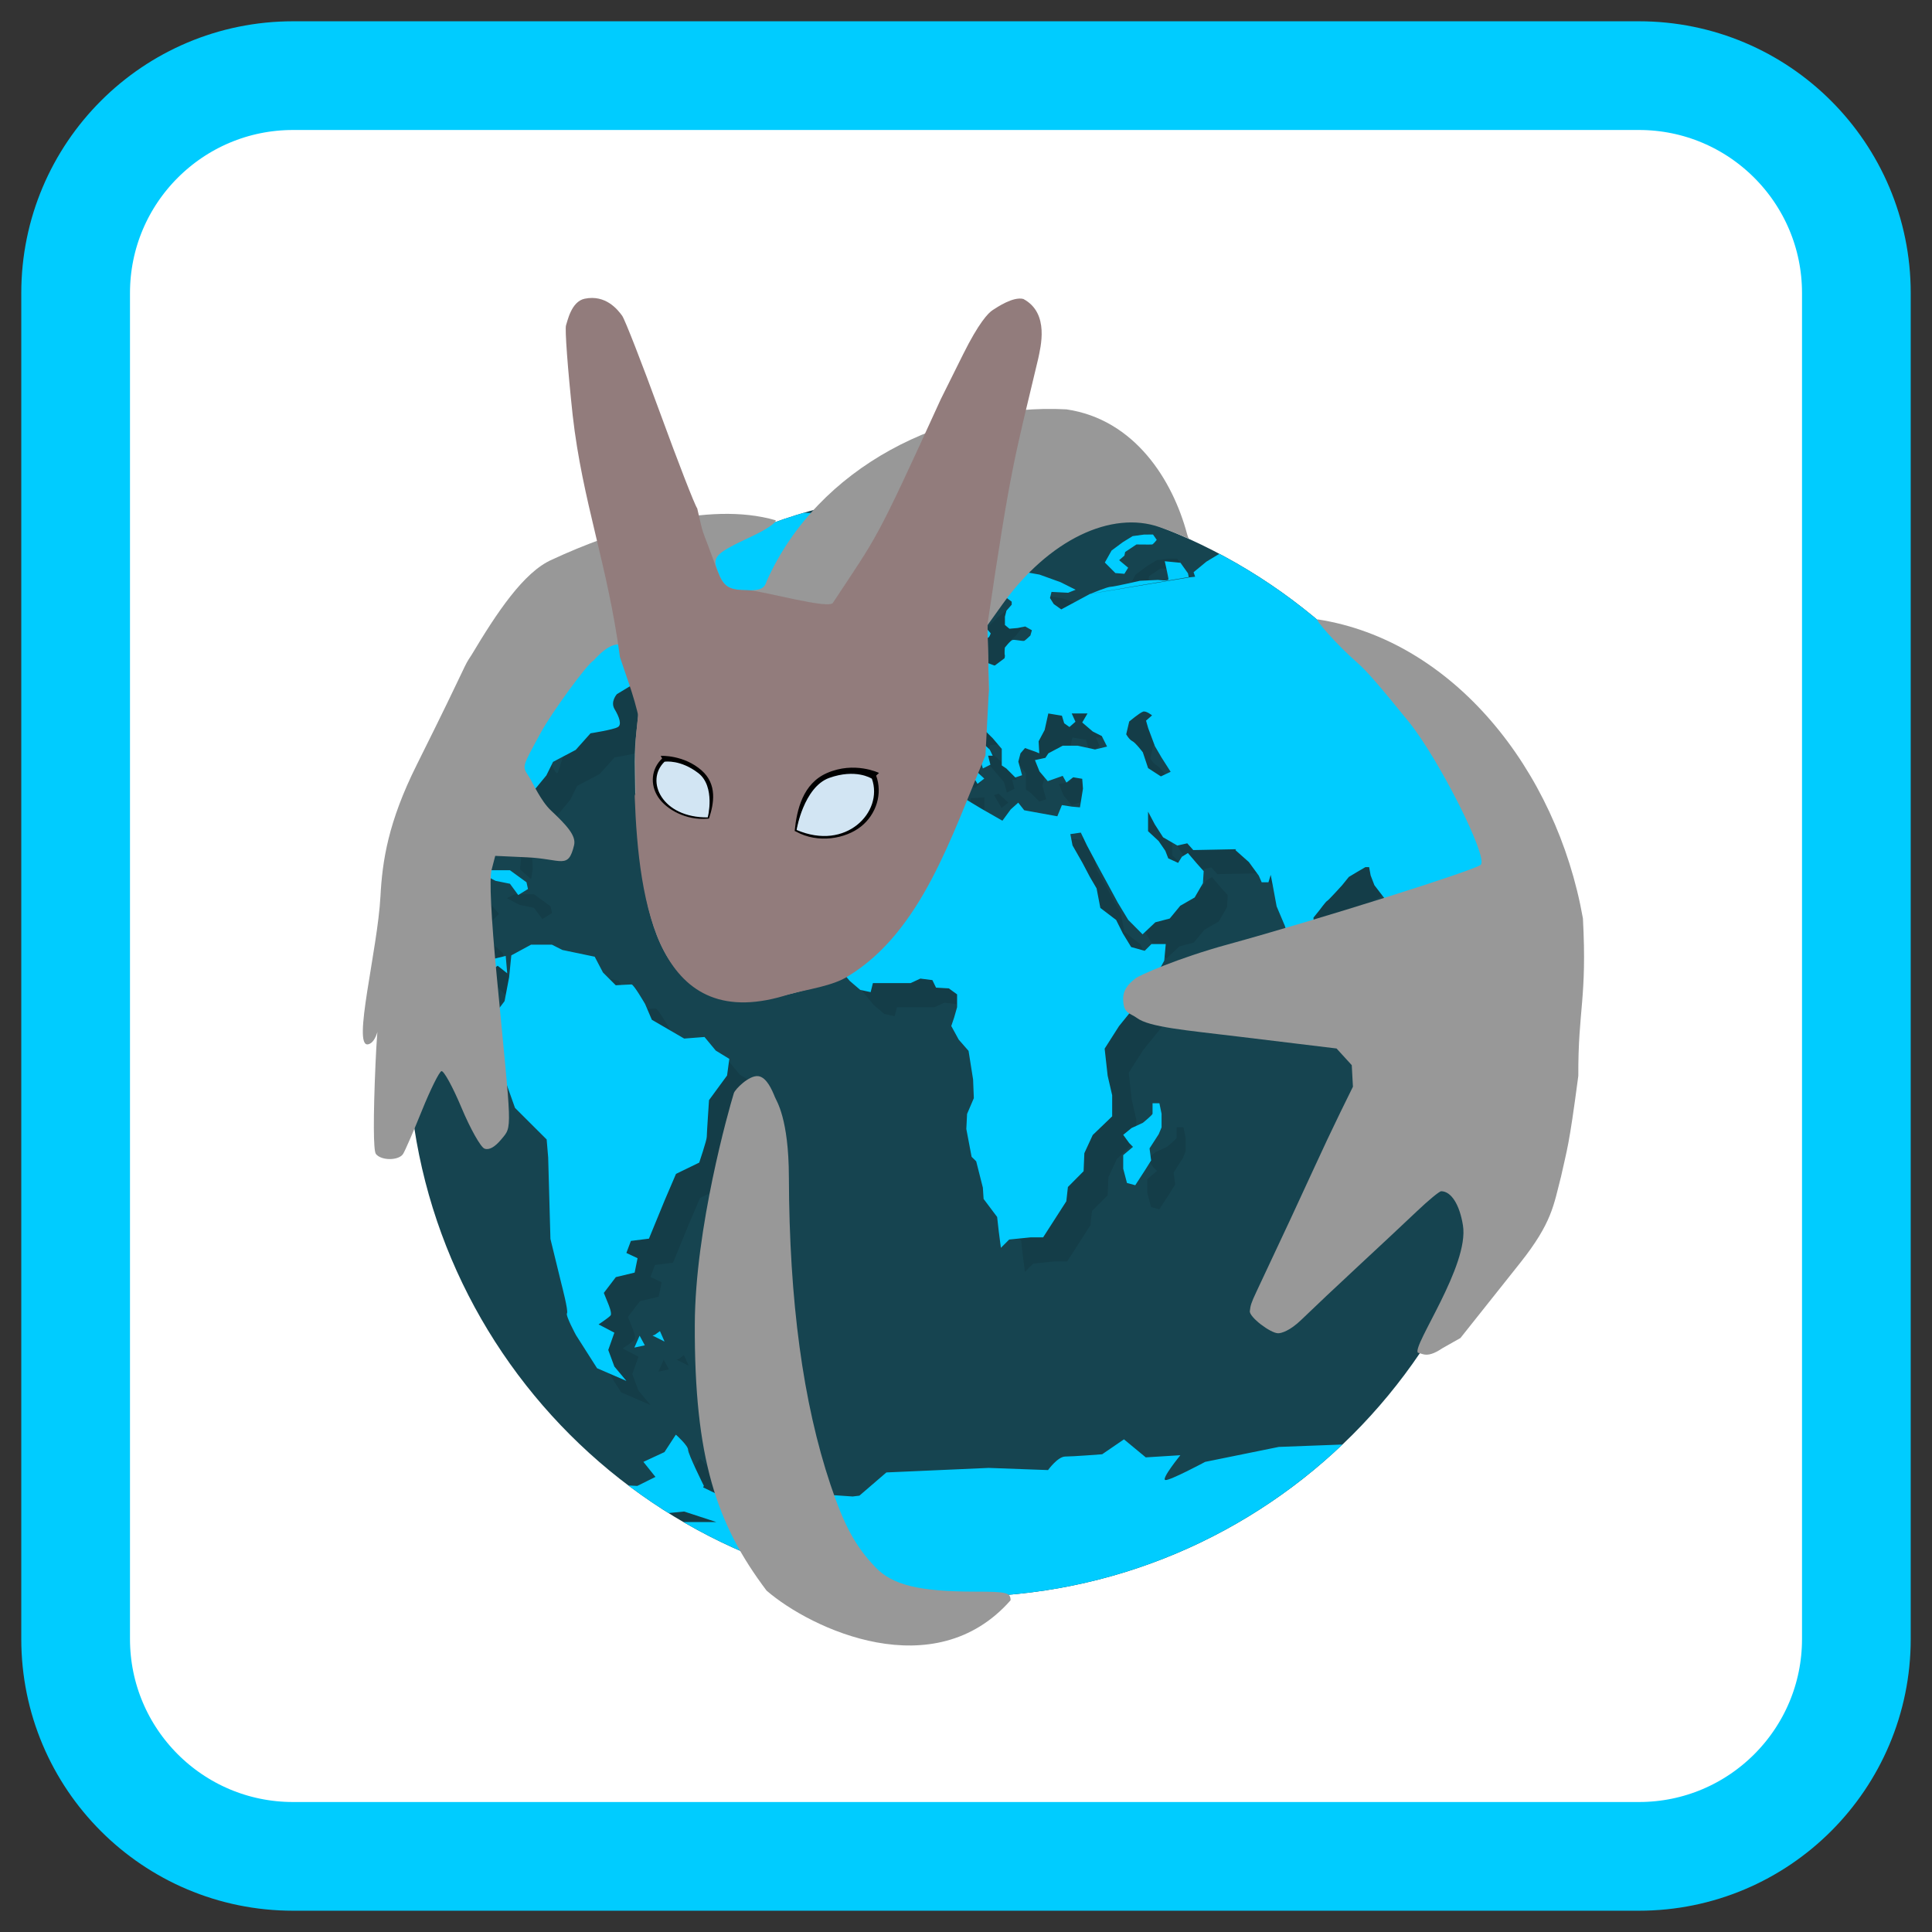 <?xml version="1.0" encoding="UTF-8"?>
<svg xmlns="http://www.w3.org/2000/svg" xmlns:xlink="http://www.w3.org/1999/xlink" width="512pt" height="512pt" viewBox="0 0 512 512" version="1.1">
<rect x="0" y="0" width="512" height="512" fill="#333333" stroke="none"/>
<defs>
<clipPath id="clip1">
  <path d="M 108 129 L 402 129 L 402 424 L 108 424 Z M 108 129 "/>
</clipPath>
<clipPath id="clip2">
  <path d="M 401.391 276.512 C 401.391 357.535 335.691 423.16 254.742 423.16 C 173.793 423.16 108.094 357.535 108.094 276.512 C 108.094 195.488 173.793 129.867 254.742 129.867 C 335.691 129.867 401.391 195.488 401.391 276.512 Z M 401.391 276.512 "/>
</clipPath>
<filter id="alpha" filterUnits="objectBoundingBox" x="0%" y="0%" width="100%" height="100%">
  <feColorMatrix type="matrix" in="SourceGraphic" values="0 0 0 0 1 0 0 0 0 1 0 0 0 0 1 0 0 0 1 0"/>
</filter>
<mask id="mask0">
  <g filter="url(#alpha)">
<rect x="0" y="0" width="512" height="512" style="fill:rgb(0%,0%,0%);fill-opacity:0.102;stroke:none;"/>
  </g>
</mask>
<clipPath id="clip3">
  <rect width="512" height="512"/>
</clipPath>
<g id="surface6" clip-path="url(#clip3)">
<path style=" stroke:none;fill-rule:nonzero;fill:rgb(0%,0%,0%);fill-opacity:1;" d="M 210.109 142.02 L 204.754 143.613 L 198.578 144.031 L 194.762 146.801 L 189.809 146.602 L 190.211 149.789 L 197.383 149.594 L 199.973 156.566 L 200.969 160.379 L 196.98 162.574 L 195.387 165.539 L 196.586 172.316 L 201.367 173.113 L 205.953 168.727 L 209.938 164.543 L 216.117 162.949 L 223.891 159.164 L 228.473 153.582 L 235.047 145.59 L 239.633 144.391 L 239.434 142.625 L 232.262 142.625 L 210.141 142.023 M 195.992 142.426 L 190.809 142.648 L 181.848 145.039 L 176.66 146.633 L 170.68 144.242 L 169.883 147.832 L 177.031 152.016 C 177.031 152.016 190.082 144.816 190.805 144.816 M 330.254 143.848 L 329.055 145.863 L 336.426 146.805 L 336.828 145.086 M 273.668 145.086 C 273.316 145.211 263.906 145.23 263.906 145.23 L 261.516 145.855 L 264.703 149.668 L 268.086 146.48 L 270.281 147.879 L 273.469 146.285 C 273.469 146.285 274.043 144.938 273.668 145.086 M 309.531 148.051 L 306.539 148.453 L 303.953 150.047 L 300.961 152.266 L 299.172 155.453 L 301.965 158.246 L 304.355 158.441 L 305.348 156.824 L 302.957 154.828 L 304.355 153.629 L 304.551 152.66 L 307.543 150.664 C 307.543 150.664 311.426 150.715 311.727 150.664 C 312.023 150.586 312.922 149.445 312.922 149.445 L 311.93 148.023 M 144.559 149.223 L 143.984 151.238 L 146.949 152.23 L 150.336 150.637 M 347.195 149.84 L 333.645 150.441 L 330.035 152.832 L 326.078 155.223 L 322.691 158.016 L 323.094 159.215 L 321.301 159.41 L 321.301 159.438 L 295.25 163.773 L 272.438 180.93 L 270.043 182.723 L 269.848 182.723 L 268.254 182.121 C 268.254 182.121 267.309 182.176 266.832 182.543 C 266.43 182.867 266.059 183.195 264.836 183.316 C 263.617 183.441 261.246 183.316 261.047 183.316 L 259.652 183.316 L 259.852 181.867 L 260.844 180.273 L 259.051 178.852 C 259.051 178.852 257.906 180.32 257.855 180.645 C 257.805 180.996 258.652 182.434 258.652 182.434 C 258.652 182.434 258.25 183.582 258.051 183.832 C 257.855 184.082 256.082 184.629 256.082 184.629 L 253.289 183.23 C 253.289 183.23 252.141 182.984 252.293 183.633 C 252.441 184.285 253.691 184.879 253.691 185.426 C 253.691 185.949 252.918 187.191 252.918 187.191 L 251.926 188.391 L 250.305 190.012 L 248.113 190.582 C 248.113 190.582 246.543 191.031 246.117 191.184 C 245.715 191.328 244.523 191.605 244.523 191.605 L 242.93 191.801 L 241.934 193.223 L 243.699 194.441 L 244.898 196.41 C 244.898 196.41 245.695 197.832 245.895 197.832 C 246.09 197.832 246.492 199.23 246.492 199.23 L 245.293 200.824 L 244.668 200.824 L 240.512 201.621 L 239.715 199.828 L 236.902 202.621 L 235.703 207.207 L 235.703 211.02 L 240.484 213.609 L 244.297 212.211 L 248.113 205.414 L 251.473 201.258 L 257.676 200.262 L 259.07 199.062 L 266.047 207.23 L 266.844 210.023 L 268.84 209.031 L 268.242 206.637 L 269.457 206.637 L 268.66 205.02 L 261.863 198.645 L 262.465 197.445 L 264.656 197.246 L 269.465 202.027 L 271.855 204.84 L 271.855 209.227 L 273.055 210.023 L 275.445 212.414 L 277.238 211.816 L 276.242 208.207 L 276.816 206.016 L 278.016 204.617 L 280.828 205.613 L 281.797 206.016 L 281.625 202.824 L 283.219 199.836 L 284.188 195.449 L 287.797 196.047 L 288.395 198.043 L 289.793 199.039 L 291.387 197.641 L 290.391 195.449 L 294.574 195.449 L 293.176 197.84 L 295.969 200.23 L 298.359 201.43 L 299.758 204.223 L 296.57 204.992 L 291.984 204 L 288 204 L 284.211 206.016 L 283.414 207.211 L 280.648 207.812 L 281.848 210.801 L 284.039 213.391 L 288 211.996 L 288.996 213.762 L 290.785 212.363 L 293.176 212.766 L 293.375 215.379 L 292.578 220.336 L 290.383 220.137 L 287.797 219.734 L 286.578 222.699 L 277.812 221.105 L 276.219 219.09 L 274.223 220.883 L 272.027 223.871 L 266.449 220.684 L 260.871 217.324 L 260.871 211.324 L 257.281 211.523 L 257.059 213.52 L 248.289 213.117 L 245.523 215.68 L 240.141 215.879 L 236.531 219.066 L 234.34 225.242 L 228.762 229.648 L 224.773 235.031 L 224.578 245.391 L 223.379 248.578 L 222.977 252.395 L 225.367 256.551 L 226.766 260.535 L 231.547 266.312 L 234.34 268.703 L 237.105 269.301 L 237.707 266.91 L 247.691 266.91 L 250.277 265.711 L 253.469 266.113 L 254.438 268.109 L 257.82 268.309 L 260.016 269.902 L 260.016 273.285 L 259.219 276.078 L 258.473 278.273 L 260.441 281.883 L 263.059 284.871 L 264.254 292.445 L 264.453 297.402 L 262.66 301.582 L 262.465 305.57 L 263.859 312.938 L 265.078 314.137 L 266.844 321.113 L 267.043 324.102 L 270.633 328.887 L 271.051 332.672 L 271.625 337.059 L 273.82 334.867 L 279.426 334.293 L 282.809 334.293 L 288.961 324.727 L 289.383 320.941 L 293.539 316.758 L 293.738 311.977 L 295.957 307.168 L 301.113 302.215 L 301.113 296.637 L 299.918 291.453 L 299.121 284.277 L 302.934 278.297 L 309.711 269.926 L 312.297 267.34 L 313.293 263.953 L 314.914 260.961 L 315.312 256.555 L 311.527 256.555 L 309.734 258.348 L 306.145 257.352 L 303.953 253.762 L 302.16 250.172 L 297.977 246.984 L 296.984 241.801 L 295.219 238.785 L 293.223 235 L 290.605 230.414 L 290.035 227.426 L 292.801 227.023 L 294.422 230.41 L 297.609 236.391 L 300 240.777 L 302.59 245.559 L 305.379 250.168 L 309.168 253.98 L 312.555 250.793 L 316.367 249.797 L 319.16 246.41 L 322.973 244.219 L 325.164 240.43 L 325.363 237.242 L 323.57 235.227 L 321.18 232.438 L 319.586 233.43 L 318.59 235.051 L 315.977 233.852 L 315.207 231.855 L 313.414 229.242 L 310.621 226.652 L 310.621 221.469 L 312.414 224.855 L 314.605 228.266 L 318.395 230.461 L 321.008 229.859 L 322.602 231.652 L 333.957 231.43 L 333.762 231.652 L 337.352 234.84 L 339.965 238.43 L 340.734 240.195 L 342.527 240.195 L 343.125 238.227 L 343.699 241.191 L 344.695 246.57 L 346.887 251.754 L 348.105 256.141 L 349.871 260.324 L 351.293 262.09 L 353.289 260.891 L 353.891 258.895 L 354.66 253.941 L 354.465 249.555 L 356.082 247.539 C 356.082 247.539 357.777 245.25 358.051 245.148 C 358.352 245.074 362.039 240.992 362.039 240.992 L 363.828 238.773 L 365.824 237.574 L 368.215 236.18 L 369.211 236.18 L 369.613 238.371 L 370.605 240.961 L 373.797 245.117 L 373.797 246.711 L 374.367 248.504 L 376.562 247.508 L 376.363 245.117 L 378.379 245.539 L 378.781 247.73 L 378.582 251.117 L 379.207 253.508 L 380.949 253.93 L 381.574 251.914 L 383.766 253.312 L 384.168 255.324 L 386.164 258.316 L 388.16 260.508 L 389.555 261.727 L 392.941 258.738 L 394.34 255.926 L 393.766 252.738 L 393.164 248.555 L 389.379 244.965 L 388.777 241.355 L 390.398 238.816 C 390.398 238.816 391.418 236.777 392.395 237.824 C 393.363 238.895 393.816 239.023 393.363 240.215 C 392.941 241.387 392.164 244.027 392.164 244.027 L 394.582 245.023 L 395.551 241.637 L 394.582 239.219 L 396.973 238.227 L 401.359 236.031 L 404.125 232.645 L 406.32 227.488 L 406.121 223.676 L 403.93 218.723 L 399.543 213.52 L 396.75 210.957 L 395.352 206.969 L 397.965 206.344 C 397.965 206.344 399.434 203.809 400.734 205.148 C 402.027 206.543 403.922 208.531 403.922 208.531 C 403.922 208.531 406.184 212.121 406.512 212.516 C 406.836 212.918 409.176 215.082 409.5 215.508 C 409.824 215.91 411.293 217.504 411.293 217.504 L 413.684 214.145 L 414.258 213.52 L 414.258 212.32 L 410.871 210.305 L 407.906 207.539 L 410.102 202.73 L 413.691 200.965 L 414.262 199.344 L 414.262 189.977 L 412.496 186.387 L 410.5 183.598 C 410.5 183.598 408.438 183.297 407.914 183.398 C 407.363 183.5 402.934 180.211 402.934 180.211 L 403.355 177.023 L 404.973 174.23 L 412.547 173.262 L 414.312 173.457 L 414.312 171.461 L 403.355 157.117 L 392.82 155.918 L 384.629 153.902 C 384.629 153.902 382.16 155.797 380.84 155.918 C 379.547 156.02 375.062 156.715 375.062 156.715 L 370.48 153.902 L 360.914 153.105 L 360.496 152.906 L 352.328 152.508 L 347.371 149.715 M 272.559 180.926 L 295.395 163.691 L 287.625 167.871 L 285.629 166.449 L 284.633 164.855 L 285.035 163.238 L 289.441 163.461 L 291.438 162.664 L 287.453 160.668 L 281.871 158.652 L 276.293 157.66 L 270.312 158.875 L 264.109 163.855 L 261.316 166.648 L 257.133 171.234 L 255.516 171.43 L 254.941 173.625 L 255.738 175.816 C 255.738 175.816 256.586 176.812 256.707 176.812 C 256.852 176.812 258.324 176.016 258.324 176.016 C 258.324 176.016 258.496 175.27 259.32 175.02 C 260.145 174.77 260.914 174.617 260.914 174.617 L 262.113 177.008 L 263.508 179.004 L 264.133 180.598 C 264.133 180.598 266.449 179.176 266.523 179.004 C 266.629 178.809 266.699 176.391 266.699 176.391 L 268.488 175.191 C 268.488 175.191 268.961 174.344 268.91 174.199 C 268.832 174.07 267.691 172.801 267.691 172.801 L 266.699 172.398 L 267.117 170.383 C 267.117 170.383 267.891 170.059 267.891 169.785 C 267.891 169.535 269.109 168.586 269.109 168.586 L 270.504 166.82 L 271.5 165.621 L 272.895 164.629 L 274.488 165.824 L 274.488 166.621 L 273.094 168.219 L 272.691 169.812 L 272.691 172.004 L 273.891 173 L 276.082 172.801 L 278.078 172.398 L 279.844 173.395 L 279.441 174.789 C 279.441 174.789 278.199 175.988 277.848 176.188 C 277.473 176.383 275.211 175.785 274.66 175.988 C 274.086 176.188 272.664 178.004 272.664 178.004 C 272.664 178.004 272.52 179.598 272.664 180 C 272.742 180.145 272.641 180.445 272.59 180.82 M 295.352 163.734 L 321.402 159.305 L 321.207 158.309 L 319.211 155.516 L 315.055 155.113 C 315.055 155.113 316.023 159.348 316.023 159.895 C 316.023 160.418 313.254 160.066 313.254 160.066 L 308.473 160.293 C 308.473 160.293 301.547 161.887 300.699 161.887 C 299.852 161.887 295.844 163.555 295.516 163.676 M 135.605 152.074 L 132.445 155.684 L 135.211 157.078 L 138.801 155.457 L 139.023 159.445 L 141.988 161.457 L 145.176 158.441 L 149.562 159.238 L 151.355 155.082 L 144.156 154.457 M 155.562 152.691 L 158.332 159.668 L 154.996 160.066 L 152.406 163.258 L 146.633 161.488 L 141.449 163.484 L 136.469 162.289 L 130.691 158.68 L 122.723 158.875 L 115.746 161.867 L 111.109 159.672 L 108.316 159.477 L 108.316 246.152 L 113.699 249.141 L 116.887 248.719 L 121.523 250.914 L 128.496 254.727 L 129.492 259.336 L 135.07 264.691 L 138.258 262.301 L 140.797 264.316 L 140.395 259.707 L 135.414 260.922 L 133.82 255.148 L 133.223 252.531 L 128.836 248.574 L 128.836 245.781 L 132.223 242.172 L 130.027 239.609 L 126.438 240.184 L 121.059 245.562 L 116.676 244.988 C 116.676 244.988 114.707 241.605 114.285 240.809 C 113.883 240.012 115.484 237.219 115.484 237.219 L 115.062 229.023 L 119.672 225.836 L 123.258 224.617 L 128.441 224.617 L 135.613 223.023 L 138.203 226.41 L 137.801 230.395 L 140.766 232.984 L 141.188 230.172 C 141.188 230.172 140.988 225.59 140.562 224.395 C 140.16 223.195 144.172 220.41 144.172 220.41 L 147.359 216.504 L 151.172 211.867 L 152.938 208.277 L 158.938 205.113 L 162.871 200.707 C 162.871 200.707 168.871 199.766 170.043 199.09 C 171.262 198.516 170.465 196.32 169.246 194.309 C 168.047 192.312 169.871 190.324 169.871 190.324 L 174.457 187.555 L 178.414 188.328 L 178.816 193.133 C 178.816 193.133 182.555 196.723 183.77 196.098 C 184.988 195.523 185.562 193.512 185.562 193.512 L 183.566 188.328 L 184.766 183.168 L 179.383 183.941 L 179.383 175.172 L 177.789 176.793 L 173.609 176.988 L 173.035 172.605 L 170.242 169.219 C 170.242 169.219 167.5 170.812 164.859 171.805 C 162.219 172.801 162.863 174.797 162.863 174.797 L 162.668 180.18 L 158.262 183.77 L 155.492 187.949 C 155.492 187.949 153.703 186.75 153.703 185.953 C 153.703 185.156 153.301 182.965 153.301 182.965 L 148.691 179.375 C 148.691 179.375 145.102 176.785 144.902 175.988 C 144.707 175.191 147.098 171.602 147.098 171.602 C 147.098 171.602 152.254 168.414 153.473 167.418 C 154.691 166.426 161.219 169.613 162.043 169.039 C 162.84 168.441 166 163.461 166 163.461 L 168.793 159.648 L 166 162.836 L 161.219 158.25 L 162.016 153.668 L 155.441 152.672 M 171.434 152.895 L 169.84 156.879 L 170.809 159.074 L 174.418 158.652 L 176.012 161.645 L 172.824 165.027 L 169.234 165.43 L 172.422 166.852 L 175.809 169.816 L 179.195 170.613 L 180.391 166.031 L 180.59 163.238 L 184.574 163.836 C 184.574 163.836 183.375 165.832 183.977 165.832 C 184.602 165.832 186.965 163.242 186.965 163.242 L 180.188 156.242 C 180.188 156.242 177.375 154.051 176.578 154.648 C 175.758 155.223 173.59 155.051 173.59 155.051 L 171.395 152.855 M 226.789 164.266 L 225.992 166.879 C 228.883 169.098 229.977 169.07 229.977 169.07 L 233.363 168.273 L 235.559 166.082 L 234.16 164.289 L 226.789 164.289 M 244.523 175.645 L 242.93 177.043 C 242.48 178.984 241.934 181 241.934 181 L 244.922 182.422 L 245.344 184.188 L 243.75 185.809 L 242.328 188.199 L 243.297 189.195 L 246.906 188.594 L 250.094 187.199 L 248.328 184.809 L 247.73 180.625 L 245.535 178.234 M 239.535 183.188 L 237.797 186.18 L 240.188 187.172 L 241.129 185.383 M 141.102 190.188 L 145.262 191.953 L 148.07 195.562 L 149.84 198.332 C 149.84 198.332 148.27 203.711 147.844 204.707 C 147.441 205.703 146.223 202.711 146.223 202.711 L 145.227 197.527 L 141.867 198.949 L 139.281 205.102 L 139.879 199.945 L 140.652 196.336 L 136.469 194.742 L 140.078 191.355 L 141.07 190.156 M 309.289 194.965 C 310.137 194.691 311.68 195.957 311.68 195.957 L 310.086 197.355 L 310.66 199.352 L 312.453 204.133 L 314.191 207.125 L 316.609 210.91 L 314.02 212.129 L 310.633 209.934 L 309.238 205.754 C 309.238 205.754 307.293 203.164 306.426 202.762 C 305.578 202.34 304.832 200.969 304.832 200.969 L 305.629 197.586 C 305.629 197.586 308.371 195.297 309.238 194.996 M 258.879 202.547 L 256.488 207.129 L 258.281 208.922 L 259.875 207.5 L 260.074 205.527 M 250.887 207.32 L 250.887 208.52 L 251.879 208.32 M 264.633 210.316 L 263.434 210.719 L 265.43 214.105 L 267.219 212.707 M 136.316 237.02 L 134.32 238.016 L 137.703 239.805 L 141.52 240.578 L 143.711 243.566 L 146.301 241.973 L 145.898 240.184 L 141.512 236.996 L 136.328 236.996 M 147.066 256.746 L 141.883 259.559 L 141.309 265.309 L 140.09 271.688 L 136.48 276.469 L 136.68 283.641 L 139.668 291.012 L 142.855 299.977 L 151.246 308.348 L 151.648 313.129 L 152.25 334.699 L 155.215 346.828 C 155.215 346.828 157.055 353.855 156.637 354.402 C 156.188 354.977 159.027 360.203 159.027 360.203 L 164.605 368.973 L 172.379 372.332 L 169.188 368.52 L 167.57 364.133 L 169.188 359.547 L 165.008 357.355 C 165.008 357.355 167.773 355.535 168.195 354.965 C 168.617 354.391 167.594 351.973 167.594 351.973 L 166.398 349.008 L 169.586 344.824 L 174.562 343.625 L 175.336 339.812 L 172.371 338.418 L 173.57 335.23 L 178.352 334.629 L 182.535 324.441 L 185.523 317.465 L 191.676 314.477 C 191.676 314.477 193.672 308.547 193.672 307.68 C 193.672 306.855 194.273 297.918 194.273 297.918 L 199.055 291.395 L 199.652 286.988 L 196.062 284.797 L 193.074 281.188 L 187.691 281.609 L 179.125 276.629 L 177.332 272.445 C 177.332 272.445 174.34 267.262 173.742 267.262 C 173.168 267.262 169.559 267.484 169.559 267.484 L 166.172 264.098 L 163.98 259.918 L 155.41 258.125 L 152.645 256.727 L 147.066 256.727 M 379.367 259.867 C 380.09 260.688 384.57 274.012 385.168 274.012 C 385.719 274.012 389.129 274.434 389.129 274.434 L 387.363 269.055 M 356.477 260.285 L 354.48 262.875 L 355.477 266.688 L 357.672 264.297 L 357.25 261.281 M 408.059 264.871 L 398.691 270.055 C 398.691 270.652 394.109 274.461 394.109 274.461 L 395.309 278.445 L 397.895 281.41 L 399.688 285.797 L 411.645 278.023 L 408.035 264.871 M 378.793 267.664 L 376 268.082 L 388.754 287.211 L 392.141 291 L 400.512 291.402 L 405.668 293.02 L 400.09 289.035 L 392.121 286.844 L 390.125 279.473 L 385.738 275.883 L 378.738 267.715 M 311.812 298.746 L 311.812 301.539 C 311.688 301.961 309.25 303.93 309.25 303.93 L 306.234 305.324 L 304.043 307.117 L 305.637 309.312 L 306.629 310.305 L 304.043 312.5 L 304.043 316.09 L 305.035 319.875 L 307.23 320.477 L 309.816 316.492 L 311.438 313.902 L 311.016 310.715 L 313.457 306.926 L 314.203 305.137 L 314.203 301.547 L 313.633 298.754 M 414.227 303.336 C 414.199 303.336 414.027 303.535 414.027 303.535 L 410.84 310.109 C 410.84 310.109 403.812 311.152 403.641 311.727 C 403.512 312.277 400.051 314.117 400.051 314.117 C 399.332 314.117 397.062 318.301 397.062 318.301 L 396.66 331.453 L 395.863 336.238 L 397.859 338.824 L 407.621 335.441 L 410.809 331.852 L 414.191 331.852 L 414.191 303.355 M 181.297 359.121 L 179.902 360.113 L 179.301 360.312 L 182.488 361.906 L 181.273 359.141 M 175.891 360.312 L 174.496 363.5 L 177.262 362.902 L 175.863 360.312 M 185.453 386.613 L 182.465 391.199 L 176.887 393.785 L 180.074 397.773 L 175.266 400.164 L 159.523 399.367 L 154.742 394.582 L 150.559 393.785 L 154.742 402.555 L 147.371 401.156 L 122.066 401.953 L 116.684 408.93 L 108.91 408.133 L 108.141 409.754 L 108.141 435.828 L 396.844 435.828 L 414.207 424.473 L 414.207 412.32 L 413.41 404.746 L 407.258 403.352 L 399.457 404.344 L 393.879 409.254 L 384.488 413.113 L 388.473 408.305 L 397.043 403.352 L 410.789 400.164 L 412.383 394.582 L 406.031 394.582 C 406.031 394.582 397.461 390.324 397.461 389.203 C 397.461 388.082 387.898 388.406 387.898 388.406 L 376.938 389.605 L 366.406 389.031 L 345.262 389.828 L 325.758 393.785 C 325.758 393.785 316.32 398.844 315.199 398.594 C 314.051 398.32 319.184 392.02 319.184 392.02 L 310.016 392.594 L 304.238 387.812 L 298.461 391.773 C 298.461 391.773 290.715 392.371 288.699 392.371 C 286.688 392.371 284.117 395.961 284.117 395.961 L 268.375 395.387 L 241.277 396.586 L 234.129 402.738 L 232.336 402.961 L 211.812 401.539 L 197.691 402.961 L 192.711 400.547 L 192.906 400.145 C 192.906 400.145 188.727 391.727 188.727 390.578 C 188.727 389.457 185.539 386.621 185.539 386.621 M 187.68 406.945 L 196.223 409.738 L 185.691 409.738 L 181.508 407.547 M 187.688 406.945 "/>
</g>
<clipPath id="clip4">
  <path d="M 108 135 L 402 135 L 402 424 L 108 424 Z M 108 135 "/>
</clipPath>
<clipPath id="clip5">
  <path d="M 401.391 276.512 C 401.391 357.535 335.691 423.16 254.742 423.16 C 173.793 423.16 108.094 357.535 108.094 276.512 C 108.094 195.488 173.793 129.867 254.742 129.867 C 335.691 129.867 401.391 195.488 401.391 276.512 Z M 401.391 276.512 "/>
</clipPath>
</defs>
<g id="surface1">
<path style="fill-rule:nonzero;fill:rgb(100%,100%,100%);fill-opacity:1;stroke-width:7.202;stroke-linecap:butt;stroke-linejoin:miter;stroke:rgb(0%,80%,100%);stroke-opacity:1;stroke-miterlimit:4;" d="M 19.415 5.011 L 108.585 5.011 C 116.54 5.011 122.989 11.46 122.989 19.415 L 122.989 108.585 C 122.989 116.54 116.54 122.989 108.585 122.989 L 19.415 122.989 C 11.46 122.989 5.011 116.54 5.011 108.585 L 5.011 19.415 C 5.011 11.46 11.46 5.011 19.415 5.011 Z M 19.415 5.011 " transform="matrix(4,0,0,4,0,0)"/>
<path style=" stroke:none;fill-rule:nonzero;fill:rgb(8.627%,26.667%,31.373%);fill-opacity:1;" d="M 254.742 129.867 C 335.738 129.867 401.391 195.52 401.391 276.512 C 401.391 357.508 335.738 423.16 254.742 423.16 C 173.75 423.16 108.094 357.508 108.094 276.512 C 108.094 195.52 173.75 129.867 254.742 129.867 Z M 254.742 129.867 "/>
<g clip-path="url(#clip1)" clip-rule="nonzero">
<g clip-path="url(#clip2)" clip-rule="nonzero">
<use xlink:href="#surface6" mask="url(#mask0)"/>
</g>
</g>
<g clip-path="url(#clip4)" clip-rule="nonzero">
<g clip-path="url(#clip5)" clip-rule="nonzero">
<path style=" stroke:none;fill-rule:nonzero;fill:rgb(0%,80%,100%);fill-opacity:1;" d="M 203.734 135.641 L 198.379 137.234 L 192.199 137.656 L 188.387 140.426 L 183.434 140.227 L 183.836 143.414 L 191.008 143.215 C 185.895 153.816 186.898 153.094 189.012 159.164 L 190.211 165.941 L 194.992 166.738 L 199.578 162.352 L 203.562 158.168 L 209.742 156.574 L 217.512 152.785 L 222.098 147.207 L 228.672 139.211 L 233.254 138.016 L 233.059 136.246 L 225.883 136.246 L 203.766 135.648 M 189.617 136.051 L 184.434 136.273 L 175.469 138.664 L 170.285 140.258 L 164.305 137.867 L 163.508 141.457 L 170.656 145.641 C 170.656 145.641 183.707 138.441 184.43 138.441 M 323.879 137.473 L 322.68 139.488 L 330.051 140.43 L 330.449 138.707 M 267.289 138.707 C 266.941 138.836 257.527 138.855 257.527 138.855 L 255.137 139.48 L 258.324 143.293 L 261.711 140.105 L 263.906 141.5 L 267.094 139.906 C 267.094 139.906 267.668 138.562 267.289 138.707 M 303.156 141.672 L 300.164 142.074 L 297.578 143.668 L 294.586 145.887 L 292.793 149.074 L 295.586 151.867 L 297.977 152.066 L 298.973 150.445 L 296.582 148.453 L 297.977 147.254 L 298.176 146.285 L 301.168 144.289 C 301.168 144.289 305.051 144.34 305.348 144.289 C 305.648 144.211 306.547 143.07 306.547 143.07 L 305.555 141.648 M 138.184 142.848 L 137.609 144.863 L 140.574 145.855 L 143.961 144.262 M 340.816 143.465 L 327.27 144.066 L 323.66 146.457 L 319.699 148.848 L 316.316 151.641 L 316.719 152.84 L 314.926 153.035 L 314.926 153.062 L 288.875 157.398 L 266.059 174.555 L 263.668 176.348 L 263.473 176.348 L 261.879 175.746 C 261.879 175.746 260.934 175.797 260.457 176.168 C 260.055 176.492 259.684 176.816 258.461 176.938 C 257.242 177.066 254.871 176.938 254.672 176.938 L 253.277 176.938 L 253.473 175.492 L 254.469 173.898 L 252.676 172.477 C 252.676 172.477 251.527 173.941 251.477 174.27 C 251.426 174.617 252.273 176.059 252.273 176.059 C 252.273 176.059 251.875 177.207 251.676 177.457 C 251.477 177.703 249.707 178.254 249.707 178.254 L 246.914 176.855 C 246.914 176.855 245.766 176.609 245.918 177.258 C 246.066 177.91 247.312 178.5 247.312 179.051 C 247.312 179.574 246.543 180.816 246.543 180.816 L 245.547 182.016 L 243.93 183.633 L 241.734 184.207 C 241.734 184.207 240.168 184.652 239.738 184.809 C 239.34 184.953 238.145 185.227 238.145 185.227 L 236.551 185.426 L 235.559 186.848 L 237.324 188.066 L 238.523 190.035 C 238.523 190.035 239.32 191.457 239.516 191.457 C 239.715 191.457 240.117 192.855 240.117 192.855 L 238.918 194.449 L 238.293 194.449 L 234.137 195.246 L 233.34 193.453 L 230.527 196.246 L 229.328 200.828 L 229.328 204.645 L 234.109 207.23 L 237.922 205.836 L 241.734 199.039 L 245.094 194.883 L 251.301 193.887 L 252.695 192.688 L 259.672 200.855 L 260.469 203.648 L 262.465 202.652 L 261.863 200.262 L 263.082 200.262 L 262.285 198.645 L 255.488 192.266 L 256.086 191.07 L 258.281 190.871 L 263.09 195.652 L 265.48 198.465 L 265.48 202.852 L 266.68 203.648 L 269.07 206.039 L 270.859 205.441 L 269.867 201.832 L 270.441 199.637 L 271.641 198.242 L 274.449 199.234 L 275.418 199.637 L 275.246 196.449 L 276.84 193.461 L 277.812 189.074 L 281.418 189.672 L 282.02 191.668 L 283.414 192.664 L 285.008 191.266 L 284.016 189.074 L 288.199 189.074 L 286.801 191.465 L 289.594 193.855 L 291.984 195.055 L 293.383 197.848 L 290.191 198.617 L 285.609 197.621 L 281.625 197.621 L 277.836 199.637 L 277.039 200.836 L 274.273 201.438 L 275.473 204.426 L 277.664 207.016 L 281.625 205.617 L 282.617 207.383 L 284.41 205.988 L 286.801 206.391 L 287 209.004 L 286.203 213.957 L 284.008 213.762 L 281.418 213.359 L 280.203 216.324 L 271.434 214.73 L 269.84 212.715 L 267.844 214.508 L 265.652 217.496 L 260.074 214.309 L 254.492 210.949 L 254.492 204.949 L 250.902 205.148 L 250.68 207.141 L 241.914 206.742 L 239.148 209.305 L 233.766 209.5 L 230.156 212.688 L 227.965 218.867 L 222.383 223.273 L 218.398 228.656 L 218.203 239.016 L 217.004 242.203 L 216.602 246.016 L 218.992 250.172 L 220.387 254.16 L 225.172 259.934 L 227.965 262.328 L 230.73 262.926 L 231.328 260.535 L 241.316 260.535 L 243.902 259.336 L 247.09 259.738 L 248.059 261.734 L 251.445 261.93 L 253.641 263.523 L 253.641 266.91 L 252.844 269.703 L 252.098 271.898 L 254.066 275.504 L 256.68 278.496 L 257.879 286.07 L 258.078 291.023 L 256.285 295.207 L 256.086 299.191 L 257.484 306.562 L 258.703 307.762 L 260.469 314.738 L 260.664 317.727 L 264.254 322.508 L 264.676 326.297 L 265.25 330.684 L 267.445 328.488 L 273.047 327.918 L 276.434 327.918 L 282.586 318.352 L 283.008 314.566 L 287.164 310.383 L 287.363 305.602 L 289.582 300.793 L 294.738 295.84 L 294.738 290.258 L 293.539 285.074 L 292.742 277.902 L 296.555 271.922 L 303.332 263.551 L 305.922 260.961 L 306.918 257.578 L 308.535 254.586 L 308.938 250.18 L 305.152 250.18 L 303.359 251.973 L 299.77 250.977 L 297.578 247.387 L 295.785 243.797 L 291.602 240.609 L 290.605 235.426 L 288.84 232.41 L 286.844 228.621 L 284.23 224.039 L 283.656 221.047 L 286.426 220.648 L 288.043 224.031 L 291.23 230.012 L 293.625 234.398 L 296.211 239.18 L 299.004 243.793 L 302.793 247.605 L 306.176 244.418 L 309.992 243.422 L 312.781 240.035 L 316.598 237.844 L 318.789 234.055 L 318.988 230.867 L 317.195 228.852 L 314.805 226.059 L 313.211 227.055 L 312.215 228.676 L 309.602 227.477 L 308.828 225.48 L 307.039 222.867 L 304.246 220.277 L 304.246 215.094 L 306.039 218.48 L 308.23 221.891 L 312.02 224.082 L 314.633 223.484 L 316.227 225.277 L 327.582 225.051 L 327.383 225.277 L 330.973 228.465 L 333.59 232.055 L 334.359 233.82 L 336.152 233.82 L 336.75 231.848 L 337.324 234.812 L 338.32 240.195 L 340.512 245.379 L 341.73 249.766 L 343.496 253.949 L 344.918 255.715 L 346.914 254.516 L 347.512 252.52 L 348.285 247.566 L 348.086 243.18 L 349.707 241.164 C 349.707 241.164 351.402 238.875 351.676 238.773 C 351.977 238.695 355.66 234.617 355.66 234.617 L 357.453 232.398 L 359.449 231.199 L 361.84 229.801 L 362.836 229.801 L 363.234 231.996 L 364.23 234.586 L 367.418 238.742 L 367.418 240.336 L 367.992 242.129 L 370.188 241.133 L 369.988 238.742 L 372.004 239.164 L 372.406 241.355 L 372.207 244.742 L 372.832 247.133 L 374.574 247.555 L 375.199 245.539 L 377.391 246.934 L 377.793 248.949 L 379.789 251.941 L 381.785 254.133 L 383.18 255.352 L 386.566 252.359 L 387.961 249.551 L 387.387 246.359 L 386.789 242.18 L 383 238.59 L 382.402 234.98 L 384.023 232.441 C 384.023 232.441 384.676 232.727 386.246 231.973 C 387.215 233.043 387.441 232.645 386.988 233.84 C 386.566 235.012 385.789 237.652 385.789 237.652 L 388.203 238.645 L 389.176 235.262 L 388.203 232.844 L 390.594 231.848 L 394.98 229.656 L 397.75 226.27 L 399.941 221.113 L 399.746 217.301 L 397.551 212.344 L 393.164 207.141 L 390.371 204.578 L 388.977 200.594 L 391.59 199.969 C 391.59 199.969 393.059 197.434 394.359 198.77 C 395.652 200.168 397.547 202.156 397.547 202.156 C 397.547 202.156 399.809 205.746 400.133 206.141 C 400.461 206.543 402.801 208.703 403.125 209.133 C 403.449 209.535 404.918 211.129 404.918 211.129 L 407.309 207.766 L 407.883 207.141 L 407.883 205.945 L 404.496 203.93 L 401.531 201.16 L 403.723 196.355 L 407.312 194.59 L 407.887 192.969 L 407.887 183.602 L 406.121 180.012 L 404.125 177.219 C 404.125 177.219 402.059 176.922 401.535 177.023 C 400.988 177.125 396.559 173.836 396.559 173.836 L 396.977 170.645 L 398.598 167.852 L 406.172 166.883 L 407.938 167.082 L 407.938 165.086 L 396.977 150.742 L 386.445 149.543 L 378.25 147.527 C 378.25 147.527 375.785 149.422 374.465 149.543 C 373.172 149.645 368.688 150.34 368.688 150.34 L 364.102 147.527 L 354.539 146.73 L 354.117 146.531 L 345.949 146.129 L 340.996 143.336 M 266.18 174.547 L 289.02 157.312 L 281.246 161.496 L 279.25 160.074 L 278.258 158.48 L 278.66 156.859 L 283.066 157.086 L 285.059 156.289 L 281.074 154.293 L 275.496 152.277 L 269.918 151.281 L 263.938 152.5 L 257.734 157.48 L 254.941 160.273 L 250.758 164.855 L 249.137 165.055 L 248.562 167.246 L 249.359 169.441 C 249.359 169.441 250.211 170.438 250.332 170.438 C 250.477 170.438 251.949 169.641 251.949 169.641 C 251.949 169.641 252.121 168.895 252.945 168.645 C 253.766 168.395 254.539 168.242 254.539 168.242 L 255.738 170.633 L 257.133 172.629 L 257.758 174.223 C 257.758 174.223 260.074 172.801 260.148 172.629 C 260.25 172.43 260.32 170.016 260.32 170.016 L 262.113 168.816 C 262.113 168.816 262.586 167.969 262.535 167.82 C 262.457 167.695 261.316 166.426 261.316 166.426 L 260.32 166.023 L 260.742 164.008 C 260.742 164.008 261.516 163.684 261.516 163.41 C 261.516 163.16 262.73 162.211 262.73 162.211 L 264.129 160.445 L 265.121 159.246 L 266.52 158.25 L 268.113 159.449 L 268.113 160.246 L 266.715 161.84 L 266.316 163.434 L 266.316 165.629 L 267.512 166.621 L 269.707 166.426 L 271.703 166.023 L 273.469 167.02 L 273.066 168.414 C 273.066 168.414 271.824 169.613 271.473 169.812 C 271.098 170.008 268.832 169.41 268.285 169.613 C 267.711 169.812 266.289 171.629 266.289 171.629 C 266.289 171.629 266.145 173.223 266.289 173.625 C 266.367 173.77 266.266 174.07 266.211 174.445 M 288.977 157.359 L 315.027 152.926 L 314.828 151.934 L 312.836 149.141 L 308.676 148.738 C 308.676 148.738 309.645 152.973 309.645 153.52 C 309.645 154.043 306.879 153.691 306.879 153.691 L 302.098 153.914 C 302.098 153.914 295.172 155.508 294.324 155.508 C 293.477 155.508 289.465 157.18 289.141 157.301 M 129.23 145.695 L 126.07 149.305 L 128.836 150.703 L 132.426 149.082 L 132.648 153.066 L 135.613 155.082 L 138.801 152.066 L 143.188 152.863 L 144.98 148.707 L 137.781 148.082 M 149.188 146.316 L 151.957 153.289 L 148.621 153.691 L 146.031 156.879 L 140.254 155.113 L 135.07 157.109 L 130.094 155.91 L 124.316 152.301 L 116.344 152.5 L 109.371 155.492 L 104.734 153.297 L 101.941 153.098 L 101.941 239.773 L 107.324 242.766 L 110.512 242.344 L 115.148 244.539 L 122.121 248.352 L 123.117 252.961 L 128.695 258.316 L 131.883 255.926 L 134.422 257.941 L 134.02 253.328 L 129.039 254.547 L 127.445 248.77 L 126.848 246.156 L 122.461 242.199 L 122.461 239.406 L 125.844 235.797 L 123.652 233.234 L 120.062 233.809 L 114.68 239.188 L 110.301 238.613 C 110.301 238.613 108.332 235.227 107.91 234.43 C 107.508 233.633 109.109 230.844 109.109 230.844 L 108.688 222.648 L 113.297 219.461 L 116.879 218.242 L 122.066 218.242 L 129.238 216.648 L 131.824 220.035 L 131.426 224.02 L 134.391 226.609 L 134.809 223.797 C 134.809 223.797 134.613 219.211 134.184 218.02 C 133.785 216.82 137.793 214.035 137.793 214.035 L 140.98 210.125 L 144.793 205.492 L 146.562 201.902 L 152.562 198.738 L 156.496 194.332 C 156.496 194.332 162.496 193.391 163.668 192.715 C 164.887 192.141 164.09 189.945 162.871 187.93 C 161.672 185.938 163.496 183.945 163.496 183.945 L 168.078 181.18 L 172.039 181.949 L 172.441 186.758 C 172.441 186.758 176.176 190.348 177.395 189.723 C 178.613 189.148 179.188 187.133 179.188 187.133 L 177.191 181.949 L 178.391 176.793 L 173.008 177.562 L 173.008 168.797 L 171.414 170.418 L 167.23 170.613 L 166.656 166.227 L 163.867 162.844 C 163.867 162.844 161.125 164.438 158.484 165.43 C 155.844 166.426 156.488 168.422 156.488 168.422 L 156.289 173.801 L 151.887 177.391 L 149.117 181.574 C 149.117 181.574 147.328 180.375 147.328 179.578 C 147.328 178.781 146.926 176.59 146.926 176.59 L 142.316 173 C 142.316 173 138.727 170.41 138.527 169.613 C 138.328 168.816 140.719 165.227 140.719 165.227 C 140.719 165.227 145.879 162.039 147.098 161.043 C 148.316 160.051 154.844 163.238 155.664 162.664 C 156.465 162.062 159.625 157.086 159.625 157.086 L 162.418 153.273 L 159.625 156.461 L 154.844 151.875 L 155.641 147.289 L 149.066 146.297 M 165.059 146.52 L 163.465 150.504 L 164.434 152.699 L 168.043 152.277 L 169.637 155.266 L 166.449 158.652 L 162.859 159.055 L 166.047 160.477 L 169.434 163.441 L 172.816 164.238 L 174.016 159.652 L 174.215 156.859 L 178.199 157.461 C 178.199 157.461 177 159.457 177.598 159.457 C 178.223 159.457 180.59 156.867 180.59 156.867 L 173.812 149.867 C 173.812 149.867 171 147.672 170.203 148.273 C 169.379 148.848 167.211 148.676 167.211 148.676 L 165.02 146.48 M 220.414 157.887 L 219.617 160.5 C 222.504 162.723 223.602 162.695 223.602 162.695 L 226.988 161.898 L 229.18 159.703 L 227.785 157.914 L 220.414 157.914 M 238.145 169.27 L 236.551 170.664 C 236.105 172.609 235.559 174.625 235.559 174.625 L 238.547 176.047 L 238.969 177.812 L 237.375 179.434 L 235.953 181.824 L 236.922 182.816 L 240.531 182.219 L 243.719 180.82 L 241.953 178.43 L 241.352 174.25 L 239.16 171.859 M 233.16 176.812 L 231.418 179.801 L 233.809 180.797 L 234.754 179.004 M 134.727 183.812 L 138.883 185.578 L 141.695 189.188 L 143.461 191.953 C 143.461 191.953 141.637 196.336 141.207 197.332 C 140.809 198.324 139.848 196.336 139.848 196.336 L 138.852 191.152 L 135.492 192.574 L 132.902 198.727 L 133.504 193.566 L 134.273 189.957 L 130.094 188.363 L 133.699 184.98 L 134.695 183.781 M 302.914 188.59 C 303.762 188.312 305.305 189.582 305.305 189.582 L 303.711 190.98 L 304.285 192.977 L 306.074 197.758 L 307.816 200.746 L 310.234 204.535 L 307.645 205.754 L 304.258 203.559 L 302.863 199.375 C 302.863 199.375 300.918 196.789 300.051 196.387 C 299.203 195.965 298.457 194.594 298.457 194.594 L 299.254 191.207 C 299.254 191.207 301.996 188.918 302.863 188.621 M 252.504 196.168 L 250.113 200.754 L 251.906 202.547 L 253.5 201.125 L 253.695 199.152 M 244.508 200.945 L 244.508 202.145 L 245.504 201.945 M 258.254 203.941 L 257.059 204.344 L 259.051 207.73 L 260.844 206.332 M 129.938 230.645 L 127.941 231.641 L 131.328 233.43 L 135.141 234.203 L 137.336 237.191 L 139.922 235.598 L 139.523 233.809 L 135.137 230.617 L 129.953 230.617 M 140.688 250.371 L 135.504 253.184 L 134.93 258.934 L 133.715 265.309 L 130.105 270.094 L 130.301 277.266 L 133.293 284.637 L 136.48 293.602 L 144.871 301.973 L 145.273 306.754 L 145.871 328.324 L 148.836 340.453 C 148.836 340.453 150.68 347.477 150.258 348.027 C 149.812 348.602 152.648 353.828 152.648 353.828 L 158.23 362.594 L 166 365.957 L 162.812 362.141 L 161.195 357.758 L 162.812 353.172 L 158.629 350.977 C 158.629 350.977 161.398 349.16 161.82 348.586 C 162.238 348.012 161.219 345.598 161.219 345.598 L 160.02 342.633 L 163.207 338.449 L 168.188 337.25 L 168.961 333.438 L 165.996 332.043 L 167.195 328.855 L 171.977 328.254 L 176.16 318.066 L 179.148 311.09 L 185.301 308.102 C 185.301 308.102 187.297 302.172 187.297 301.305 C 187.297 300.48 187.898 291.543 187.898 291.543 L 192.68 285.02 L 193.277 280.613 L 189.688 278.418 L 186.699 274.812 L 181.316 275.23 L 172.746 270.25 L 170.957 266.07 C 170.957 266.07 167.965 260.887 167.367 260.887 C 166.793 260.887 163.184 261.109 163.184 261.109 L 159.797 257.723 L 157.605 253.539 L 149.035 251.75 L 146.27 250.352 L 140.688 250.352 M 372.992 253.488 C 373.711 254.312 378.195 267.637 378.793 267.637 C 379.344 267.637 382.754 268.059 382.754 268.059 L 380.988 262.676 M 350.102 253.91 L 348.105 256.5 L 349.102 260.312 L 351.293 257.922 L 350.875 254.906 M 401.684 258.496 L 392.316 263.68 C 392.316 264.277 387.734 268.082 387.734 268.082 L 388.93 272.07 L 391.52 275.035 L 393.312 279.422 L 405.266 271.648 L 401.656 258.496 M 372.418 261.289 L 369.625 261.707 L 382.379 280.836 L 385.762 284.625 L 394.133 285.023 L 399.293 286.645 L 393.715 282.66 L 385.742 280.465 L 383.746 273.094 L 379.359 269.504 L 372.359 261.34 M 305.438 292.371 L 305.438 295.164 C 305.309 295.582 302.875 297.555 302.875 297.555 L 299.859 298.949 L 297.664 300.742 L 299.258 302.934 L 300.254 303.93 L 297.664 306.125 L 297.664 309.711 L 298.66 313.5 L 300.855 314.098 L 303.441 310.113 L 305.062 307.527 L 304.641 304.336 L 307.082 300.551 L 307.828 298.758 L 307.828 295.168 L 307.254 292.375 M 407.848 296.961 C 407.824 296.961 407.652 297.16 407.652 297.16 L 404.465 303.73 C 404.465 303.73 397.438 304.777 397.266 305.352 C 397.137 305.898 393.676 307.742 393.676 307.742 C 392.953 307.742 390.684 311.926 390.684 311.926 L 390.285 325.078 L 389.484 329.859 L 391.48 332.449 L 401.242 329.062 L 404.43 325.473 L 407.816 325.473 L 407.816 296.98 M 174.922 352.746 L 173.523 353.738 L 172.926 353.938 L 176.113 355.531 L 174.895 352.762 M 169.516 353.938 L 168.117 357.125 L 170.887 356.523 L 169.488 353.938 M 179.078 380.238 L 176.09 384.82 L 170.508 387.41 L 173.699 391.395 L 168.891 393.785 L 153.148 392.988 L 148.367 388.207 L 144.184 387.41 L 148.367 396.176 L 140.996 394.781 L 115.688 395.578 L 110.309 402.555 L 102.535 401.758 L 101.762 403.375 L 101.762 429.453 L 390.469 429.453 L 407.828 418.098 L 407.828 405.945 L 407.031 398.371 L 400.879 396.973 L 393.082 397.969 L 387.504 402.879 L 378.113 406.734 L 382.098 401.93 L 390.664 396.973 L 404.414 393.785 L 406.008 388.207 L 399.656 388.207 C 399.656 388.207 391.086 383.949 391.086 382.828 C 391.086 381.703 381.523 382.027 381.523 382.027 L 370.562 383.227 L 360.027 382.652 L 338.887 383.449 L 319.383 387.41 C 319.383 387.41 309.945 392.465 308.824 392.219 C 307.676 391.945 312.809 385.645 312.809 385.645 L 303.641 386.219 L 297.863 381.438 L 292.086 385.395 C 292.086 385.395 284.34 385.996 282.324 385.996 C 280.309 385.996 277.742 389.586 277.742 389.586 L 262 389.012 L 234.902 390.211 L 227.754 396.363 L 225.961 396.586 L 205.438 395.164 L 191.312 396.586 L 186.336 394.168 L 186.531 393.766 C 186.531 393.766 182.348 385.352 182.348 384.203 C 182.348 383.082 179.16 380.242 179.16 380.242 M 181.305 400.57 L 189.848 403.363 L 179.316 403.363 L 175.133 401.172 "/>
</g>
</g>
<path style=" stroke:none;fill-rule:nonzero;fill:rgb(60%,60%,60%);fill-opacity:1;" d="M 186.773 205.887 L 184.766 197.512 L 183.617 195.914 C 182.074 193.773 182.031 193.746 181.332 194.414 C 180.199 195.496 180.016 195.598 179.188 195.602 C 177.34 195.609 174.531 193.586 172.609 190.859 L 171.48 189.258 L 169.133 189.258 L 169.039 190.34 C 168.777 193.453 168.043 197.062 168.234 204.453 C 168.352 208.945 168.336 212.605 168.398 212.707 C 168.531 212.926 173.988 214.211 176.547 214.77 C 179.254 215.359 179.848 220.035 181.262 217.23 C 181.656 216.449 182.246 216.25 182.734 216 C 189.121 212.508 187.137 210.145 186.773 205.887 Z M 186.773 205.887 "/>
<path style=" stroke:none;fill-rule:nonzero;fill:rgb(59.608%,59.608%,59.608%);fill-opacity:1;" d="M 203.148 421.527 C 189.801 403.84 184 386.332 184.129 350.98 C 184.219 325.449 193.133 294.062 194.48 289.691 C 194.797 288.668 198.52 284.895 200.949 285.191 C 203.141 285.465 204.59 288.812 205.363 290.75 C 205.777 291.793 209.016 296.367 209.062 311.891 C 209.168 344.906 212.797 371.719 220.102 393.512 C 223.73 404.336 226.738 409.848 232.027 415.367 C 236.527 420.066 243.617 421.789 258.523 421.801 C 266.82 421.805 267.812 422.051 267.812 424.094 C 247.602 447.066 214.941 431.734 203.148 421.527 Z M 203.148 421.527 "/>
<path style=" stroke:none;fill-rule:nonzero;fill:rgb(59.608%,59.608%,59.608%);fill-opacity:1;" d="M 375.75 358.477 C 374.203 356.617 389.414 335.398 387.695 324.727 C 386.805 319.191 384.566 315.691 381.922 315.691 C 381.457 315.691 378.543 318.098 375.449 321.039 C 372.355 323.98 365.453 330.438 360.109 335.391 C 354.766 340.344 347.914 346.805 344.879 349.746 C 341.848 352.684 339.586 353.328 338.723 353.328 C 336.699 353.328 331.023 349.023 331.219 347.449 C 331.402 345.945 331.508 345.414 332.996 342.258 C 339.754 327.918 344.949 316.766 348.262 309.5 C 350.234 305.164 353.355 298.555 355.195 294.805 L 358.543 287.992 L 358.23 282.277 L 354.199 277.859 L 328.457 274.738 C 314.297 273.02 304.594 272.234 301.289 269.766 C 299.488 268.418 297.645 268.715 297.645 264.633 C 297.645 261.711 299.977 260.059 300.926 259.273 C 301.812 258.535 311.918 253.977 325.43 250.27 C 349.23 243.738 390.844 230.633 392.418 229.168 C 394.473 227.262 381.289 201.09 373.348 191.297 C 365.391 181.488 362.121 177.734 359.695 175.621 C 354.141 170.773 348.152 163.84 349.207 164.145 C 384.934 169.668 412.496 203.867 419.492 243.391 C 420.617 264.676 418.188 267.445 418.27 285.109 C 415.727 304.402 415.285 304.445 413.695 311.781 C 411.738 319.293 411.375 323.965 402.832 334.715 L 387.027 354.594 L 382.258 357.289 C 380.191 358.688 378.508 359.305 377.062 358.871 Z M 375.75 358.477 "/>
<path style=" stroke:none;fill-rule:nonzero;fill:rgb(59.608%,59.608%,59.608%);fill-opacity:1;" d="M 99.609 305.805 C 98.93 304.918 98.898 296.07 99.516 281.883 C 100.598 257.152 102.16 275.875 97.543 276.758 C 93.293 277.57 100.078 251.727 100.824 237.539 C 101.32 228.164 102.844 217.918 110.402 202.766 C 124.949 173.594 122.52 177.258 124.949 173.594 C 131.57 162.512 138.793 151.547 146.312 148.297 C 163.02 140.52 187.484 132.625 205.566 137.879 C 205.766 138.5 203.02 140.367 199.465 142.031 C 189.449 146.719 188.703 147.473 190.195 151.398 C 191.789 155.59 193.117 156.418 198.277 156.438 C 201.598 156.453 202.582 155.953 203.215 153.922 C 216.723 123.723 250.605 106.773 282.625 108.484 C 300.707 111.148 310.789 127.211 314.625 141.66 C 315.031 143.281 315.758 143.137 314.91 142.742 C 313.93 142.281 311.34 141.109 307.301 139.695 C 294.59 135.238 277.988 142.922 265.594 160.242 L 261.676 165.715 L 262.074 182.832 L 260.613 199.207 L 251.504 222.387 C 240.488 250.402 231.473 249.867 227.32 254.984 C 226.898 255.508 224.816 257.527 222.281 258.852 L 217.773 261.207 L 209.406 263.43 C 173.055 271.641 170.098 242.281 168.48 210.363 C 169.648 209.195 177.055 211.711 179.82 214.211 C 181.379 215.625 183.484 215.293 184.223 215.188 C 185.293 215.031 184.562 214.254 184.086 210.77 C 182.738 200.949 182.188 199.41 179.344 197.547 C 176.645 195.777 176.672 196.172 174.594 195.66 C 170.484 194.035 171.926 195.293 169.801 193.273 C 170.004 169.621 164.758 166.645 157.258 175.098 C 155.84 175.656 146.215 188.809 143.344 194.105 C 138.133 203.719 138.348 202.902 140.254 205.953 C 141.23 207.52 143.336 212.266 145.996 214.773 C 150.098 218.645 152.746 221.438 152.141 223.977 C 150.566 230.527 148.887 227.621 139.664 227.199 L 131.242 226.812 L 130.277 230.52 C 129.656 232.914 130.137 242.898 131.641 258.664 C 135.613 300.363 135.848 298.312 132.852 301.934 C 131.129 304.012 129.598 304.855 128.391 304.395 C 127.379 304.004 124.645 299.145 122.316 293.59 C 119.988 288.039 117.59 283.66 116.984 283.863 C 116.383 284.062 114.051 288.77 111.809 294.32 C 109.566 299.875 107.32 305.047 106.816 305.812 C 105.637 307.621 101 307.617 99.609 305.805 Z M 99.609 305.805 "/>
<path style=" stroke:none;fill-rule:nonzero;fill:rgb(60%,60%,60%);fill-opacity:1;" d="M 209.953 221.699 C 209.793 217.367 209.574 213.766 209.469 213.695 C 209.363 213.621 207.047 213.223 204.324 212.805 L 199.371 212.043 L 200.051 220.148 C 200.789 228.934 201.777 230.324 206.945 229.867 L 210.246 229.574 Z M 209.953 221.699 "/>
<path style=" stroke:none;fill-rule:nonzero;fill:rgb(60%,60%,60%);fill-opacity:1;" d="M 227.93 225.219 C 230.617 221.809 232.906 221.434 234.43 224.156 C 235.336 225.773 236.301 225.898 240.957 225 L 246.422 223.945 L 246.762 216.176 C 246.945 211.902 246.781 207.598 246.395 206.605 C 245.793 205.066 245.398 205.168 243.641 207.324 C 240.977 210.586 235.785 212.629 234.195 211.039 C 232.379 209.223 227.207 209.664 224.77 211.844 C 222.695 213.695 216.59 226.289 216.59 228.719 C 216.59 231.008 225.551 228.246 227.93 225.219 Z M 227.93 225.219 "/>
<path style=" stroke:none;fill-rule:nonzero;fill:rgb(60%,60%,60%);fill-opacity:1;" d="M 213.586 219.809 C 213.586 219.527 214.316 218.387 215.559 216.715 C 217.438 214.199 217.664 213.965 220.301 211.902 L 223.07 209.734 L 225.172 203.695 L 226.379 202.547 C 227.992 201.004 228.039 200.984 228.773 201.465 C 235.039 216.074 234.086 207.879 226.672 214.398 C 224.316 215.363 221.273 217.57 219.398 218.492 C 217.375 219.484 215.051 220.254 214.078 220.254 C 213.68 220.254 213.586 220.172 213.586 219.809 Z M 213.586 219.809 "/>
<path style=" stroke:none;fill-rule:nonzero;fill:rgb(60%,60%,60%);fill-opacity:1;" d="M 212.078 220.059 C 211.891 219.949 211.758 219.652 211.758 219.344 C 211.758 217.32 216.93 206.383 219.32 203.348 C 220.516 201.832 222.863 200.855 225.387 200.82 C 226.195 200.809 227.047 200.863 227.285 200.941 C 227.699 201.074 227.652 201.145 226.359 202.391 L 224.996 203.695 L 223.012 209.523 L 220.191 211.762 C 217.512 213.891 217.273 214.133 215.387 216.676 C 214.125 218.383 213.406 219.516 213.406 219.801 C 213.406 220.176 213.316 220.254 212.902 220.25 C 212.625 220.246 212.254 220.16 212.078 220.059 Z M 212.078 220.059 "/>
<path style=" stroke:none;fill-rule:nonzero;fill:rgb(57.255%,48.627%,48.627%);fill-opacity:1;" d="M 151.766 110.051 C 150.453 97.836 149.66 87.105 150.004 86.207 C 150.355 85.301 151.34 79.91 154.938 79.164 C 160.562 77.996 163.742 82.121 164.875 83.672 C 165.594 84.656 170.113 96.234 174.922 109.406 C 179.73 122.578 184.16 133.969 184.77 134.719 C 186.738 143.078 185.16 137.688 190.18 151.379 C 191.773 155.566 193.102 156.395 198.262 156.414 C 201.582 156.43 220.148 161.703 220.785 159.676 C 232.75 141.508 231.723 144.359 249.328 105.773 L 255.207 93.953 C 259.383 85.555 261.879 82.945 263.059 82.184 C 264.234 81.426 268.477 78.535 271.195 79.227 C 278.27 82.992 275.691 92.227 275.152 94.977 C 268.836 121.559 267.926 123.16 261.66 165.691 L 262.059 182.809 L 261.156 200.203 C 252.207 221.43 244.223 246.844 224.758 258.699 C 220.84 261.266 213.852 262.223 209.391 263.406 C 174.367 274.957 169.23 239.414 168.203 211.062 C 168.254 207.141 180.715 211.297 183.477 213.797 C 185.039 215.207 183.469 215.27 184.207 215.164 C 185.277 215.012 184.547 214.23 184.07 210.75 C 182.723 200.926 182.172 199.387 179.324 197.523 C 176.629 195.754 176.656 196.152 174.578 195.637 C 170.469 194.012 171.91 195.27 169.785 193.25 C 168.953 186.844 166.156 179.84 164.289 174.125 C 161.074 149.797 154.359 133.004 151.766 110.051 Z M 151.766 110.051 "/>
<path style=" stroke:none;fill-rule:nonzero;fill:rgb(57.255%,48.627%,48.627%);fill-opacity:1;" d="M 186.93 204.312 L 185.93 200.125 L 184.926 195.938 L 183.777 194.34 C 182.234 192.199 182.191 192.172 181.492 192.84 C 180.359 193.922 180.172 194.023 179.348 194.027 C 177.496 194.035 174.691 192.012 172.77 189.289 L 171.641 187.684 L 169.293 187.684 L 169.199 188.766 C 168.938 191.879 168.199 195.488 168.395 202.879 C 168.508 207.371 168.496 211.031 168.559 211.133 C 168.691 211.352 174.148 212.637 176.703 213.195 C 179.41 213.785 180.008 218.461 181.418 215.656 C 181.812 214.875 182.402 214.676 182.895 214.426 C 189.281 210.934 187.297 208.57 186.93 204.312 Z M 186.93 204.312 "/>
<path style=" stroke:none;fill-rule:nonzero;fill:rgb(57.255%,48.627%,48.627%);fill-opacity:1;" d="M 210.113 220.125 C 209.953 215.793 209.734 212.191 209.629 212.121 C 209.52 212.047 207.207 211.648 204.484 211.23 L 199.531 210.469 L 200.211 218.574 C 200.949 227.359 201.934 228.75 207.105 228.293 L 210.406 228 Z M 210.113 220.125 "/>
<path style=" stroke:none;fill-rule:nonzero;fill:rgb(57.255%,48.627%,48.627%);fill-opacity:1;" d="M 228.09 223.648 C 230.773 220.234 233.062 219.859 234.59 222.582 C 235.492 224.199 236.457 224.324 241.117 223.426 L 246.582 222.371 L 246.918 214.602 C 247.105 210.328 246.941 206.023 246.555 205.031 C 245.953 203.492 245.559 203.594 243.797 205.75 C 241.137 209.012 235.941 211.055 234.355 209.465 C 232.539 207.648 227.363 208.09 224.926 210.27 C 222.852 212.121 216.75 224.715 216.75 227.145 C 216.75 229.434 225.711 226.672 228.09 223.648 Z M 228.09 223.648 "/>
<path style=" stroke:none;fill-rule:nonzero;fill:rgb(57.255%,48.627%,48.627%);fill-opacity:1;" d="M 213.746 218.234 C 213.746 217.953 214.477 216.812 215.719 215.145 C 217.594 212.625 217.824 212.391 220.461 210.328 L 223.23 208.16 L 225.332 202.121 L 226.539 200.973 C 228.152 199.43 228.199 199.41 228.934 199.891 C 235.195 214.5 234.246 206.305 226.832 212.824 C 224.477 213.789 221.434 215.996 219.559 216.918 C 217.535 217.91 215.211 218.68 214.238 218.68 C 213.84 218.68 213.746 218.598 213.746 218.234 Z M 213.746 218.234 "/>
<path style=" stroke:none;fill-rule:nonzero;fill:rgb(57.255%,48.627%,48.627%);fill-opacity:1;" d="M 212.238 218.484 C 212.051 218.375 211.918 218.078 211.918 217.77 C 211.918 215.746 217.09 204.809 219.48 201.773 C 220.676 200.258 223.023 199.281 225.547 199.246 C 226.352 199.234 227.207 199.289 227.445 199.367 C 227.859 199.5 227.812 199.57 226.516 200.816 L 225.156 202.121 L 224.16 205.035 L 223.168 207.949 L 220.352 210.188 C 217.668 212.316 217.434 212.559 215.547 215.102 C 214.281 216.809 213.562 217.941 213.562 218.227 C 213.562 218.602 213.477 218.68 213.062 218.676 C 212.785 218.672 212.414 218.586 212.238 218.484 Z M 212.238 218.484 "/>
<path style=" stroke:none;fill-rule:nonzero;fill:rgb(57.255%,48.627%,48.627%);fill-opacity:1;" d="M 211.062 218.656 L 212.977 211.125 L 216.098 206.02 L 220.41 203.602 L 225.426 202.699 L 230.102 203.238 L 231.984 204.613 L 232.141 210.047 L 230.277 214.32 L 228.977 216.578 L 224.371 219.344 L 219.75 220.203 L 215.055 219.918 Z M 211.062 218.656 "/>
<path style=" stroke:none;fill-rule:nonzero;fill:rgb(57.255%,48.627%,48.627%);fill-opacity:1;" d="M 211.641 215.387 C 211.641 215.387 215.32 207.914 221.129 206.484 C 226.074 205.266 232.281 204.941 232.281 204.941 L 230.582 204.078 L 225.328 202.398 L 217.953 204.828 L 214.809 207.691 L 212.91 211.23 Z M 211.641 215.387 "/>
<path style=" stroke:none;fill-rule:nonzero;fill:rgb(57.255%,48.627%,48.627%);fill-opacity:1;" d="M 211.91 214.969 C 211.91 214.969 214.859 207.551 220.551 205.352 C 225.309 203.512 232.129 204.48 232.129 204.48 L 230.508 203.855 L 225.328 202.398 L 217.953 204.828 L 214.77 207.574 L 212.23 212.883 Z M 211.91 214.969 "/>
<path style=" stroke:none;fill-rule:evenodd;fill:rgb(57.255%,48.627%,48.627%);fill-opacity:1;" d="M 219.32 203.285 C 226.621 200.098 233.109 203.262 233.109 203.262 L 232.344 203.977 C 234.094 208.723 232.414 214.215 228.332 217.461 C 224.254 220.711 216.988 222.023 211.145 218.824 L 210.754 218.641 C 211.312 213.035 212.91 206.082 219.32 203.285 Z M 219.91 204.582 C 216.578 205.77 214.352 209.234 213.008 212.469 C 211.758 215.48 211.324 218.016 211.262 218.371 C 217.871 221.195 223.57 220.008 227.297 217.039 C 231.043 214.059 232.797 209.242 231.219 204.793 C 230.965 204.633 226.848 202.102 219.91 204.582 Z M 219.91 204.582 "/>
<path style=" stroke:none;fill-rule:evenodd;fill:rgb(57.255%,48.627%,48.627%);fill-opacity:1;" d="M 227.887 210.41 C 226.965 207.613 223.527 206.234 220.207 207.328 C 216.887 208.422 214.945 211.574 215.867 214.371 C 216.789 217.168 220.227 218.547 223.543 217.453 C 226.863 216.359 228.805 213.207 227.887 210.41 Z M 227.887 210.41 "/>
<path style=" stroke:none;fill-rule:evenodd;fill:rgb(57.255%,48.627%,48.627%);fill-opacity:1;" d="M 224.008 211.73 C 223.641 210.613 222.227 210.07 220.852 210.523 C 219.477 210.977 218.66 212.25 219.031 213.371 C 219.398 214.488 220.812 215.027 222.188 214.574 C 223.562 214.121 224.375 212.848 224.008 211.73 Z M 224.008 211.73 "/>
<path style=" stroke:none;fill-rule:evenodd;fill:rgb(57.255%,48.627%,48.627%);fill-opacity:1;" d="M 221.684 211.641 C 221.527 211.164 220.926 210.934 220.34 211.125 C 219.754 211.32 219.406 211.863 219.562 212.34 C 219.719 212.816 220.32 213.043 220.906 212.852 C 221.492 212.66 221.84 212.117 221.684 211.641 Z M 221.684 211.641 "/>
<path style=" stroke:none;fill-rule:nonzero;fill:rgb(57.255%,48.627%,48.627%);fill-opacity:1;" d="M 187.789 215.289 L 188.648 209.672 L 187.789 205.355 L 185.152 202.516 L 181.484 200.5 L 177.633 199.555 L 175.715 199.953 L 173.887 203.578 L 174.016 206.984 L 174.328 208.871 L 177.09 212.027 L 180.465 213.902 L 184.25 215.023 Z M 187.789 215.289 "/>
<path style=" stroke:none;fill-rule:nonzero;fill:rgb(57.255%,48.627%,48.627%);fill-opacity:1;" d="M 188.363 212.926 C 188.363 212.926 187.809 206.852 183.68 204.258 C 180.164 202.051 175.379 200.094 175.379 200.094 L 176.988 199.988 L 181.656 200.328 L 186.703 204.031 L 188.281 206.844 L 188.668 209.766 Z M 188.363 212.926 "/>
<path style=" stroke:none;fill-rule:nonzero;fill:rgb(57.255%,48.627%,48.627%);fill-opacity:1;" d="M 188.281 212.566 C 188.281 212.566 188.285 206.734 184.492 203.656 C 181.32 201.082 175.645 199.824 175.645 199.824 L 177.117 199.859 L 181.656 200.328 L 186.703 204.031 L 188.348 206.777 L 188.684 211.066 Z M 188.281 212.566 "/>
<path style=" stroke:none;fill-rule:evenodd;fill:rgb(57.255%,48.627%,48.627%);fill-opacity:1;" d="M 186.109 202.605 C 181.355 198.41 175.254 198.73 175.254 198.73 L 175.633 199.426 C 172.766 202.137 172.363 206.312 174.559 209.648 C 176.754 212.98 182.066 215.902 187.672 215.383 L 188.039 215.367 C 189.359 211.43 190.281 206.289 186.109 202.605 Z M 185.238 203.316 C 187.488 205.051 188.156 208.016 188.199 210.57 C 188.242 212.957 187.785 214.785 187.723 215.043 C 181.629 215.098 177.516 212.699 175.508 209.652 C 173.492 206.594 173.621 202.852 176.262 200.293 C 176.516 200.254 180.551 199.703 185.238 203.316 Z M 185.238 203.316 "/>
<path style=" stroke:none;fill-rule:evenodd;fill:rgb(57.255%,48.627%,48.627%);fill-opacity:1;" d="M 176.738 206.367 C 177.172 204.457 179.195 203.391 181.258 203.984 C 183.32 204.578 184.637 206.609 184.203 208.52 C 183.77 210.434 181.746 211.5 179.684 210.906 C 177.625 210.312 176.305 208.281 176.738 206.367 Z M 176.738 206.367 "/>
<path style=" stroke:none;fill-rule:evenodd;fill:rgb(57.255%,48.627%,48.627%);fill-opacity:1;" d="M 178.68 207.09 C 178.871 206.324 179.777 205.906 180.711 206.152 C 181.641 206.398 182.242 207.219 182.055 207.98 C 181.863 208.746 180.957 209.168 180.023 208.922 C 179.094 208.676 178.492 207.855 178.68 207.09 Z M 178.68 207.09 "/>
<path style=" stroke:none;fill-rule:evenodd;fill:rgb(57.255%,48.627%,48.627%);fill-opacity:1;" d="M 180.172 207.129 C 180.254 206.805 180.641 206.625 181.039 206.73 C 181.434 206.836 181.691 207.184 181.609 207.512 C 181.531 207.836 181.145 208.016 180.746 207.91 C 180.348 207.805 180.094 207.457 180.172 207.129 Z M 180.172 207.129 "/>
<path style=" stroke:none;fill-rule:nonzero;fill:rgb(82.353%,89.804%,95.294%);fill-opacity:1;" d="M 210.906 220.23 L 212.816 212.699 L 215.938 207.594 L 220.25 205.176 L 225.266 204.273 L 229.941 204.812 L 231.824 206.188 L 231.98 211.621 L 230.117 215.895 L 228.82 218.152 L 224.211 220.918 L 219.59 221.777 L 214.898 221.492 Z M 210.906 220.23 "/>
<path style=" stroke:none;fill-rule:evenodd;fill:rgb(0%,0%,0%);fill-opacity:1;" d="M 219.164 204.859 C 226.461 201.672 232.949 204.836 232.949 204.836 L 232.188 205.551 C 233.934 210.297 232.254 215.789 228.176 219.035 C 224.094 222.285 216.828 223.598 210.988 220.398 L 210.598 220.215 C 211.152 214.609 212.75 207.656 219.164 204.859 Z M 219.75 206.156 C 216.418 207.344 214.191 210.809 212.848 214.043 C 211.598 217.055 211.164 219.59 211.105 219.945 C 217.711 222.77 223.41 221.582 227.137 218.613 C 230.883 215.633 232.641 210.816 231.059 206.367 C 230.805 206.207 226.688 203.676 219.75 206.156 Z M 219.75 206.156 "/>
<path style=" stroke:none;fill-rule:nonzero;fill:rgb(82.353%,89.804%,95.294%);fill-opacity:1;" d="M 187.633 216.863 L 188.488 211.246 L 187.629 206.93 L 184.992 204.09 L 181.324 202.074 L 177.473 201.129 L 175.559 201.527 L 173.727 205.152 L 173.855 208.559 L 174.172 210.445 L 176.934 213.602 L 180.305 215.477 L 184.09 216.598 Z M 187.633 216.863 "/>
<path style=" stroke:none;fill-rule:evenodd;fill:rgb(0%,0%,0%);fill-opacity:1;" d="M 185.949 204.18 C 181.199 199.984 175.094 200.305 175.094 200.305 L 175.473 201 C 172.605 203.711 172.207 207.887 174.402 211.223 C 176.598 214.555 181.906 217.477 187.512 216.957 L 187.879 216.941 C 189.199 213.004 190.125 207.863 185.949 204.18 Z M 185.078 204.891 C 187.332 206.625 187.996 209.59 188.043 212.145 C 188.082 214.531 187.629 216.359 187.562 216.617 C 181.473 216.672 177.355 214.273 175.352 211.227 C 173.336 208.168 173.461 204.426 176.105 201.867 C 176.355 201.828 180.391 201.277 185.078 204.891 Z M 185.078 204.891 "/>
</g>
</svg>
